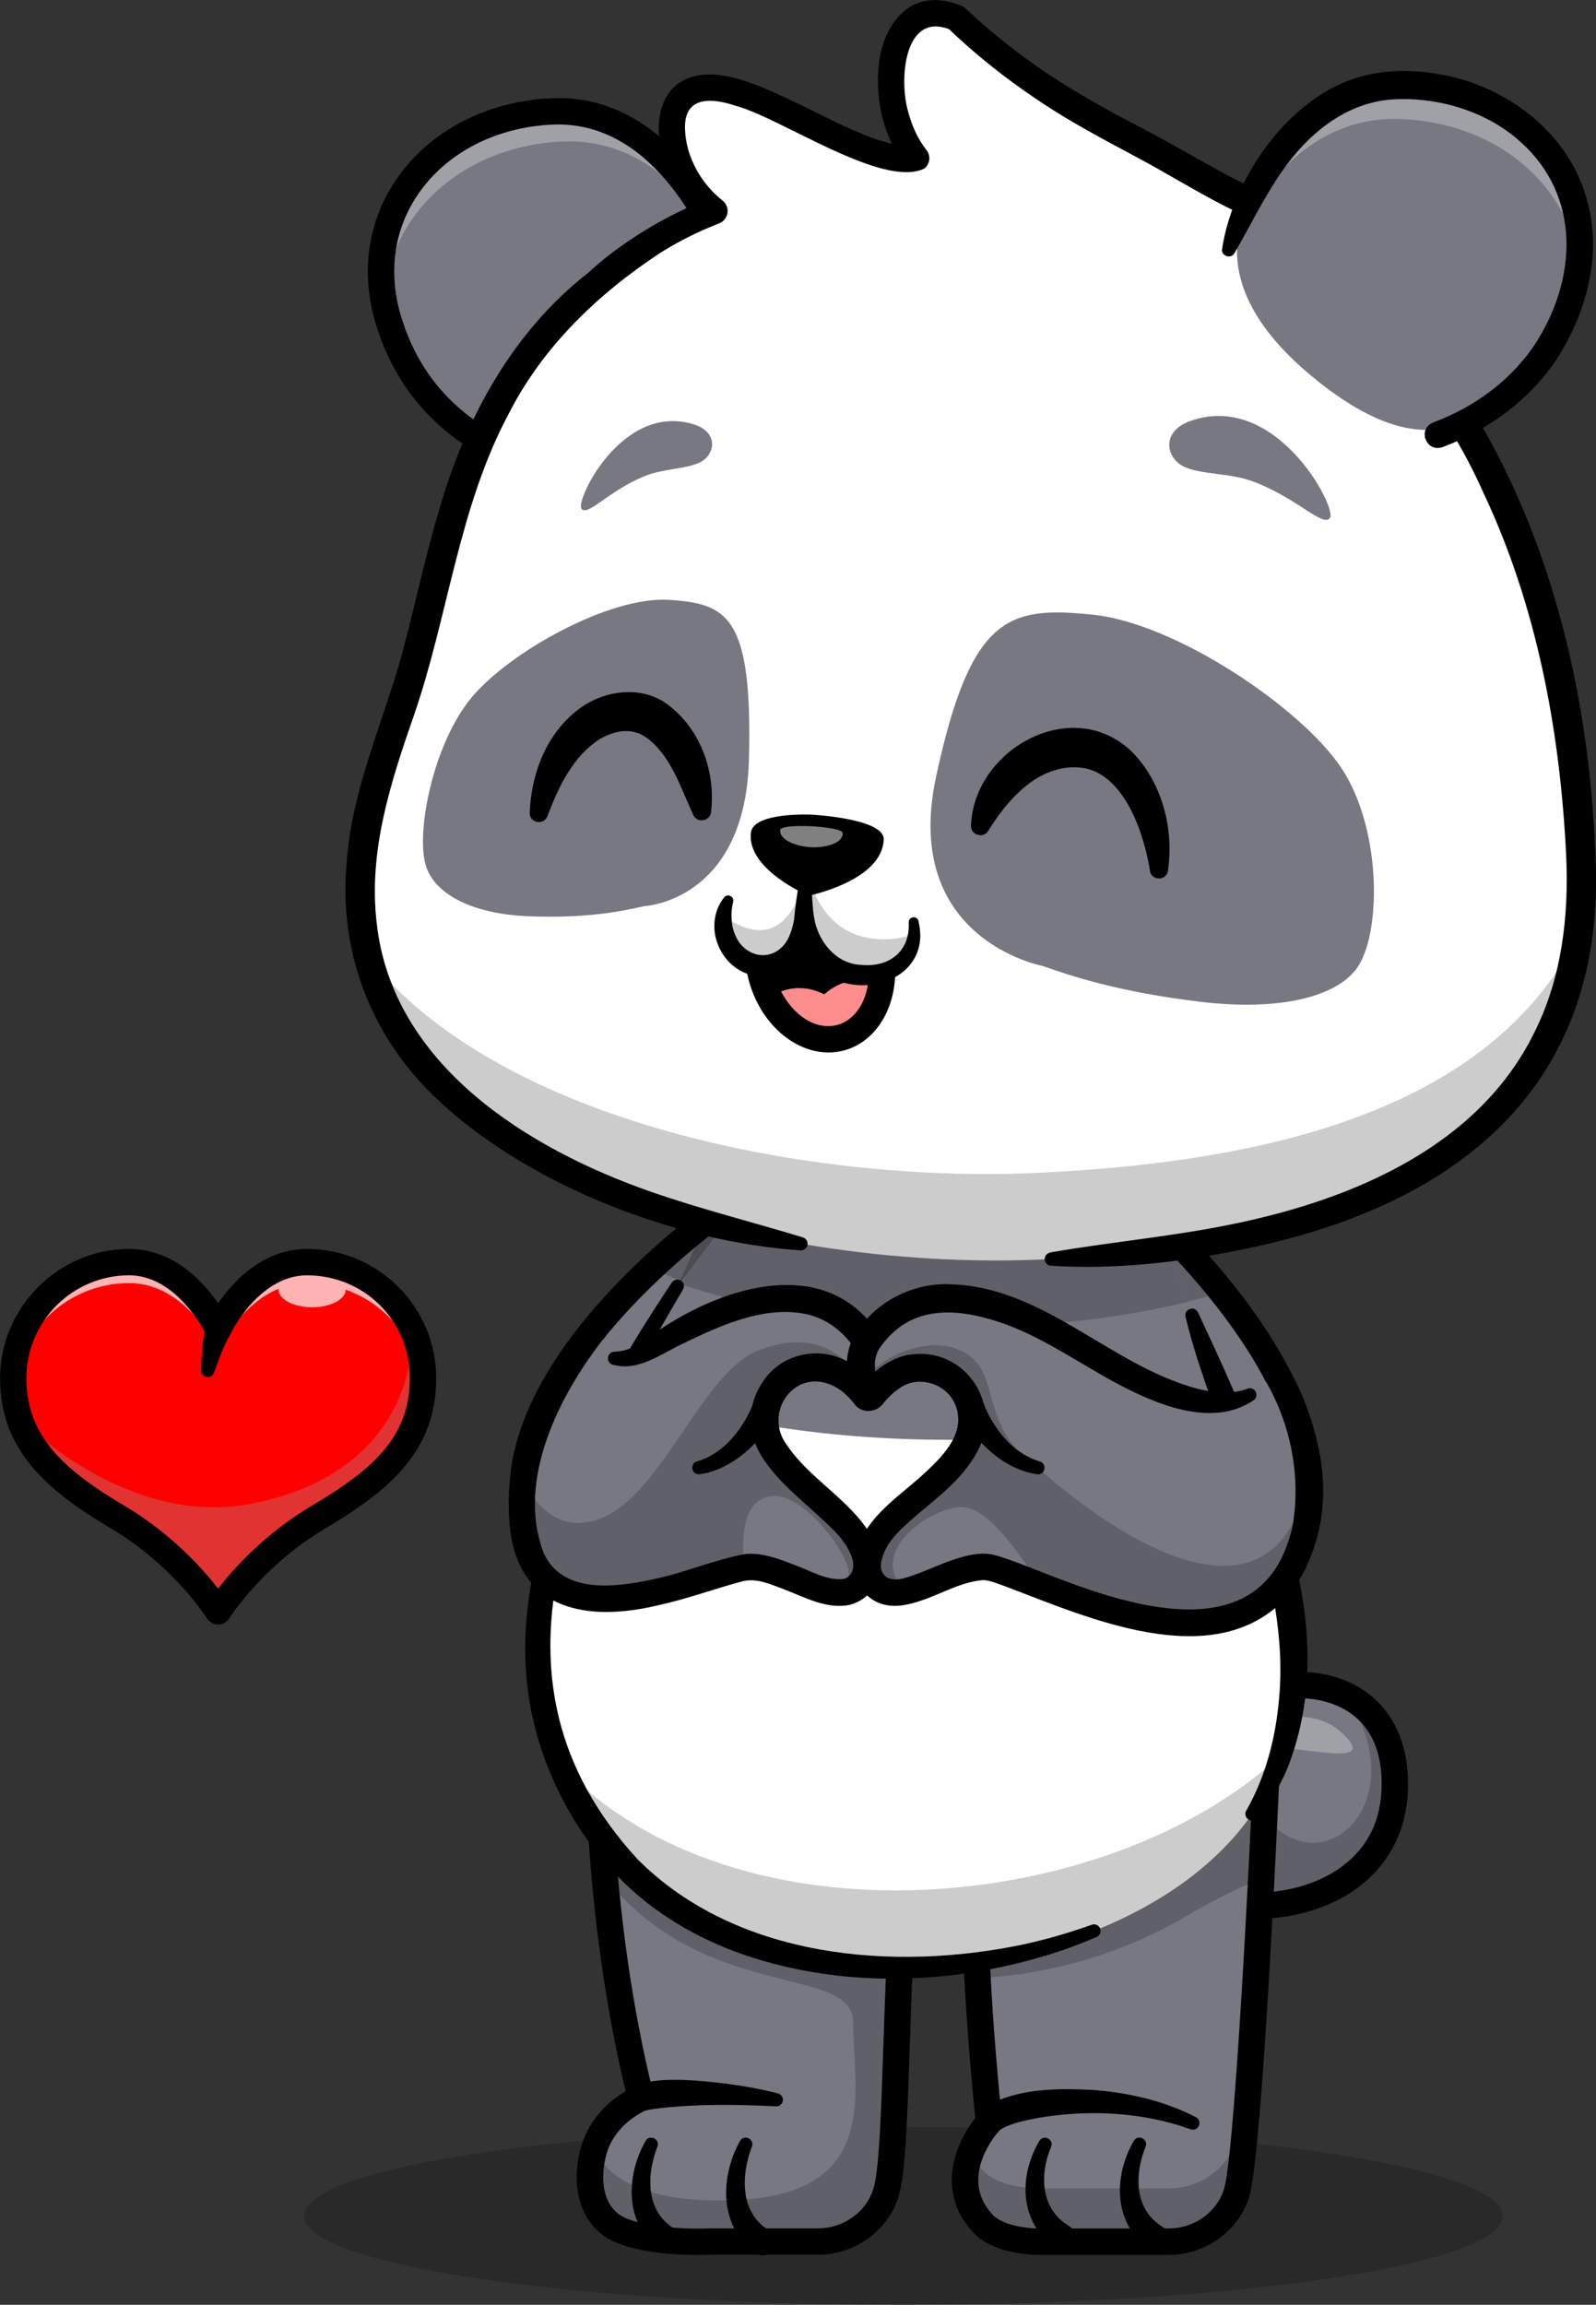 <?xml version="1.0" encoding="UTF-8"?>
<svg id="Layer_1" data-name="Layer 1" xmlns="http://www.w3.org/2000/svg" viewBox="0 0 346.38 500">
  <rect x="0" y="0" width="346.38" height="500" fill="#333333" stroke="none"/>
  <defs>
    <style>
      .cls-1 {
        fill: #e23333;
      }

      .cls-2 {
        opacity: .7;
      }

      .cls-3 {
        fill: #fff;
      }

      .cls-4 {
        fill: #545468;
      }

      .cls-5 {
        opacity: .5;
      }

      .cls-6 {
        opacity: .2;
      }

      .cls-7 {
        fill: #686779;
      }

      .cls-8 {
        opacity: .3;
      }

      .cls-9 {
        fill: #777882;
      }

      .cls-10 {
        fill: #ff8d8d;
      }

      .cls-11 {
        fill: red;
      }
    </style>
  </defs>
  <g class="cls-6">
    <ellipse cx="196.06" cy="480.71" rx="130.06" ry="19.29"/>
  </g>
  <path class="cls-9" d="m259.38,375.38c13.75-15.19,45-14.33,43.28,13.67-1.49,24.29-32.06,29.81-51.21,19.5-6.92-3.72-9.01-14.46,7.93-33.18Z"/>
  <g class="cls-6">
    <path d="m251.44,408.56c19.15,10.31,49.72,4.78,51.21-19.5.63-10.22-3.13-16.82-8.83-20.34,0,.58-.35,1.24-.06,1.76,14.07,25.17-14.27,44.21-24.7,13.14-8.36,2.49-12.69,11.77-21.18,8.72-3.36,8.5-.9,13.82,3.56,16.22Z"/>
  </g>
  <path d="m271.73,416.34c-7.48,0-15.13-1.76-21.64-5.26-3.47-1.87-5.74-5.03-6.41-8.91-1.3-7.53,3.4-17.46,13.58-28.71,8.79-9.7,23.83-13.48,35-8.77,9.15,3.85,13.98,12.8,13.26,24.54-.59,9.69-5.62,17.65-14.15,22.4-5.66,3.15-12.57,4.71-19.63,4.71Zm10.12-47.94c-7.34,0-15.24,3.25-20.35,8.9h0c-11.92,13.16-12.75,20.62-12.18,23.9.37,2.17,1.55,3.8,3.48,4.84,11.03,5.93,25.74,6.17,35.77.59,4.79-2.66,10.62-7.91,11.22-17.75.58-9.44-2.8-15.98-9.77-18.92-2.5-1.05-5.3-1.56-8.18-1.56Zm-22.48,6.98h0,0Z"/>
  <g class="cls-8">
    <path class="cls-3" d="m273.22,375.43c1.71-2.72,11.73-5.23,17.82.32,6.63,6.05-1.34,4.64-6.8,4.08-5.59-.57-12.72-1.68-11.01-4.41Z"/>
  </g>
  <path class="cls-9" d="m275.42,371.77s-.67,16.13-1.69,35.73c-1.44,28.05-3.59,63.22-5.41,68.47-.11.3-.21.59-.33.87-2.34,5.79-8.13,9.44-14.37,9.44h-26.6s-9.56.52-13.71-3.94c-9.46-10.17,1.34-21.95,1.34-21.95,0,0-1.62-14.64-2.49-31.29-.3-5.73-.51-11.69-.54-17.38l63.8-39.95Z"/>
  <g class="cls-6">
    <path d="m275.42,371.77s-.67,16.13-1.69,35.73c-4.92,2.04-10.41,4.72-16.32,8.21-18.04,10.63-35.65,12.99-45.23,13.4-.3-5.73-.51-11.69-.54-17.38l63.8-39.95Z"/>
  </g>
  <g class="cls-6">
    <path d="m275.42,371.77s-4,95.28-7.1,104.2c-.11.3-.21.59-.33.87-2.34,5.79-8.13,9.44-14.37,9.44h-26.6s-9.56.52-13.71-3.94c-4.95-5.33-4.35-11.09-2.66-15.38.61,1.29,1.48,2.59,2.66,3.86,4.15,4.46,13.71,3.93,13.71,3.93h26.6c6.24,0,12.03-3.65,14.37-9.44.11-.28.22-.57.33-.86,2.42-6.96,5.39-66.52,6.57-92.35l.53-.33Z"/>
  </g>
  <path d="m225.93,489.17c-3.07,0-10.63-.47-14.72-4.87-8.32-8.95-3.73-19.59.46-24.82-.57-5.5-2.82-28.35-2.92-47.73,0-1.58,1.27-2.87,2.85-2.88,0,0,.01,0,.01,0,1.57,0,2.85,1.27,2.86,2.85.11,21.8,2.99,48.11,3.02,48.37.09.82-.18,1.64-.73,2.25-.36.4-8.87,9.99-1.36,18.07,2.64,2.83,9.16,3.15,11.46,3.03.05,0,.1,0,.15,0h26.6c5.16,0,9.87-3.07,11.72-7.65.1-.24.19-.48.27-.73,2.17-6.25,5.35-65.25,6.95-103.39.07-1.58,1.41-2.8,2.98-2.74,1.58.07,2.8,1.4,2.74,2.98-.41,9.8-4.11,95.97-7.26,105.03-.12.34-.24.68-.38,1-2.71,6.71-9.55,11.23-17.02,11.23h-26.52c-.22.01-.62.03-1.16.03Z"/>
  <path d="m258.38,461.91c-10.39-3.74-21.91-4.31-32.73-2.52-2.86.55-5.8,1.06-8.29,2.44-.26.15-.35.26-.38.23-.92,1.29-2.7,1.58-3.99.66-3.02-2.5.23-5.56,2.68-6.66,6.61-3.01,14.03-3.03,21.07-2.7,7.88.53,15.76,2.3,22.81,5.93,1.57.83.51,3.24-1.17,2.61h0Z"/>
  <path class="cls-9" d="m188.51,302.12s-75.82,65.83-75.11,21.37c.29-18.73,15.82-36.94,27.97-48.36,7.87-7.39,14.33-11.94,14.33-11.94l26.34-11.76,4.56,35.64,1.92,15.06Z"/>
  <g class="cls-6">
    <path d="m186.59,287.06c-17.46-1.99-33.03-6.2-45.22-11.94,7.87-7.39,14.33-11.94,14.33-11.94l26.34-11.76,4.56,35.64Z"/>
  </g>
  <g class="cls-6">
    <path d="m257.76,282.43c-14.45,3.49-30.89,5.46-48.34,5.46-23.28,0-44.79-3.52-62.15-9.46l10.59-23.27,87.83-10.06,12.07,37.33Z"/>
  </g>
  <path d="m124.89,341.72c-2.38,0-4.55-.4-6.44-1.28-5.39-2.51-8.05-8.23-7.91-17,.5-31.95,41.75-61.37,43.51-62.6.15-.11.31-.2.48-.27l26.34-11.76c.83-.37,1.78-.32,2.57.12.79.44,1.32,1.23,1.44,2.13l6.48,50.7c.12.95-.24,1.9-.96,2.52-4.82,4.18-43.81,37.44-65.5,37.44Zm32.24-76.05c-3.2,2.32-40.43,29.93-40.87,57.86-.1,6.31,1.45,10.25,4.6,11.72,3.66,1.7,13.52,2.1,38.36-14.47,12.08-8.06,22.81-16.92,26.26-19.83l-5.79-45.35-22.56,10.07Z"/>
  <path class="cls-9" d="m246.18,260.31s46.93,39.73,36.67,73.22c-12.69,41.41-73.15-31.41-73.15-31.41l6.48-50.7,30,8.89Z"/>
  <g class="cls-6">
    <path d="m265.15,280.2c-15.2,5-33.7,7.99-53.69,8.16l4.72-36.94,30,8.89s9.47,8.01,18.97,19.88Z"/>
  </g>
  <path d="m268.61,349.13c-9.64,0-22.43-7.15-38.09-21.32-12.73-11.52-22.61-23.37-23.02-23.86-.51-.61-.74-1.4-.64-2.19l6.48-50.7c.11-.83.57-1.58,1.27-2.03.7-.46,1.57-.59,2.38-.35l30,8.89c.38.11.73.3,1.04.56,1.98,1.67,48.24,41.35,37.55,76.24-2.54,8.28-7.09,13.14-13.53,14.43-1.1.22-2.25.33-3.44.33Zm-55.91-47.89c11.52,13.63,42.14,45.17,58.23,41.95,4.28-.86,7.28-4.29,9.18-10.49,9.08-29.64-30.67-65.71-35.34-69.82l-26.18-7.76-5.89,46.13Z"/>
  <path class="cls-9" d="m198.55,383.08c-4.95,40.39-3.25,83.97-6.35,92.89-.11.3-.21.59-.33.87-2.34,5.79-8.13,9.44-14.37,9.44h-23.18s-16.46.71-22.1-3.94c-5.2-4.28-4.63-12.06-3.12-16.59h0c.15-.48.33-.92.5-1.32,2.97-6.74,9.52-9.29,9.52-9.29,0,0-5.37-19.3-7.9-47.94-1.17-13.24-1.74-28.47-.89-44.73l68.19,20.61Z"/>
  <g class="cls-6">
    <path d="m198.55,383.08c-4.95,40.39-3.25,83.97-6.35,92.89-.11.3-.21.59-.33.87-2.34,5.79-8.13,9.44-14.37,9.44h-23.18s-16.46.71-22.1-3.94c-5.2-4.28-4.63-12.06-3.12-16.59h0s2.19,12.92,31.11,11.49c31.17-1.54,24.95-23.94,24.95-38.45,0-12.81-32.22-4.14-53.93-31.59-1.17-13.24-1.74-28.47-.89-44.73l68.19,20.61Z"/>
  </g>
  <path d="m151.7,489.19c-5.27,0-16.31-.52-21.3-4.64-6.87-5.67-5.8-15.82-3.41-21.26,2.26-5.13,6.27-8.15,8.8-9.64-2.32-9.4-10.64-46.81-8.3-91.32.08-1.58,1.42-2.79,3.01-2.71,1.58.08,2.79,1.43,2.71,3.01-2.65,50.33,8.57,91.35,8.68,91.76.39,1.42-.35,2.9-1.72,3.43-.04.02-5.52,2.26-7.94,7.77-1.37,3.12-2.74,10.79,1.81,14.55,3.48,2.87,14.21,3.54,20.15,3.28.04,0,.08,0,.12,0h23.18c5.16,0,9.87-3.07,11.72-7.65.09-.24.19-.48.27-.73,1.31-3.77,1.73-16.25,2.22-30.7.6-17.84,1.35-40.04,3.99-61.61.19-1.57,1.62-2.68,3.19-2.49,1.57.19,2.68,1.62,2.49,3.19-2.61,21.31-3.35,43.38-3.95,61.1-.54,16.13-.94,27.79-2.53,32.38-.12.34-.24.67-.37.99-2.71,6.72-9.56,11.23-17.03,11.23h-23.12c-.41.02-1.37.05-2.69.05Z"/>
  <path class="cls-3" d="m277.55,381.96c-15.77,47.25-112.83,64.09-147,16.54-22.93-31.91-14.32-64.46,3.63-97.69,3.91-7.26,8.28-14.54,12.86-21.87l19.62-23.78,77.4-10.07,14.59,40.08c2.19,6.31,4.79,12.77,7.42,19.37,9.88,24.77,20.2,51.3,11.48,77.41Z"/>
  <g class="cls-6">
    <path d="m277.93,380.79c-.12.39-.25.78-.38,1.17-15.77,47.26-112.83,64.09-147,16.54-3.65-5.08-6.5-10.17-8.65-15.29,38.23,39.84,118.74,32.32,156.02-2.42Z"/>
  </g>
  <path class="cls-9" d="m266.07,304.55c-17.06,4.91-37.86,7.79-60.32,7.79-27.67,0-52.83-4.38-71.57-11.53,3.91-7.26,8.28-14.54,12.86-21.87l17.98-23.78,80.67-10.07,12.96,40.08c2.19,6.31,4.79,12.77,7.42,19.37Z"/>
  <g class="cls-6">
    <path d="m257.76,282.43c-14.45,3.49-30.89,5.46-48.34,5.46-23.28,0-44.79-3.52-62.15-9.46l17.74-23.27,80.67-10.06,12.07,37.33Z"/>
  </g>
  <ellipse class="cls-4" cx="211.19" cy="215.69" rx="95.14" ry="29.86"/>
  <path d="m270.47,392.81c4.57-8.04,6.66-16.99,7.27-26.1.89-13.84-2.54-27.54-6.83-40.64-4.33-13.46-10.28-26.63-13.62-40.43-.38-1.63,1.94-2.51,2.7-.95,2.02,4.29,3.99,8.58,5.94,12.9,11.39,25.93,24.27,55.62,14.23,84-1.63,4.7-4.19,9.09-7.34,12.83-.51.61-1.42.68-2.03.17-.54-.45-.66-1.21-.33-1.8h0Z"/>
  <path d="m148.25,279.7c-23.19,39.29-46.14,84.22-9.86,123.65,21.42,21.49,55.59,24.45,84.01,18.4,4.93-1.09,9.79-2.5,14.55-4.21.74-.27,1.56.12,1.83.86.26.71-.1,1.5-.78,1.8-2.39,1.02-4.81,1.97-7.27,2.83-22.22,7.5-47.06,8.66-69.4.98-10.04-3.48-19.53-9.04-26.98-16.67-11.1-11.44-18.42-26.72-20.02-42.66-2.11-21.23,5.73-41.77,15.47-60.07,4.92-9.09,10.32-17.87,16.02-26.41,1.05-1.43,3.31-.17,2.43,1.52h0Z"/>
  <path class="cls-9" d="m161.01,65.06s-11.04-42.5-41.57-40.87c-24.61,1.32-42.13,21.41-35.25,44.92,8.85,30.25,39.58,33.29,39.58,33.29"/>
  <g class="cls-8">
    <path class="cls-3" d="m83.43,66.06c.42-19.26,16.73-34.21,38.25-35.35,17.76-.95,29.18,12.44,35.79,24.45-5.33-12.45-17.1-32.09-38.03-30.96-23.54,1.26-40.59,19.69-36.01,41.87Z"/>
  </g>
  <path d="m114.77,103.12c-.3,0-.61-.05-.91-.15-9.42-3.18-26.16-11.69-32.41-33.06-3.28-11.21-1.54-22.39,4.89-31.47,7.18-10.14,19.19-16.37,32.96-17.11,25.37-1.37,38.12,25.19,42.41,36.67.55,1.48-.2,3.13-1.68,3.68-1.48.55-3.13-.2-3.68-1.68-3.85-10.3-15.12-34.11-36.75-32.96-12.01.64-22.43,6-28.59,14.7-5.4,7.62-6.85,17.06-4.07,26.56,5.24,17.93,18.53,25.8,28.75,29.24,1.5.5,2.3,2.13,1.8,3.62-.4,1.19-1.52,1.95-2.71,1.95Z"/>
  <path class="cls-3" d="m227.99,273.13c45.95-2.41,118.18-13.57,115.13-86.6-1.97-47.09-15.83-105.58-71.39-142.48-3.65-1.56-7.33-3.47-19.47-10.41-12.57-6.97-27.46-13.44-44.73-29.77-15.14-6.31-18.31,18.35-8.72,30.43-14.03,2.53-44.34-25.38-52.01-11.4-2.57,4.68-.45,16.16,8.28,22.86-15.16,5.57-25.49,15.71-25.49,15.71-28.67,22.72-32.42,56.19-39.44,81.84-4.92,17.97-14.13,34.92-11.54,57.35,6.33,54.92,90,75.59,149.37,72.47Z"/>
  <g class="cls-6">
    <path d="m342.48,202.73c-7.56,58.55-72.16,68.18-114.48,70.4-56.76,2.98-135.7-15.76-148.08-65.39,28.48,35.67,95.99,49.3,146.87,46.62,38.86-2.05,95.27-9.92,115.7-51.64Z"/>
  </g>
  <path d="m227.92,271.7c13.47-2.33,26.99-3.49,40.32-6.3,25.62-5.33,52.71-16.83,64.75-41.41,5.97-11.86,7.54-25.31,6.91-38.52-1.32-26.96-6.38-54.05-17.93-78.52-10.59-23.98-31.52-46.85-51.46-60.01-6.01-2.64-11.44-5.91-17.08-9.09-5.48-3.2-11.08-5.99-16.64-9.12-11.27-6.19-21.92-13.84-31.21-22.77,0,0,.87.56.86.56-10.27-4.37-11.36,10.83-9.36,17.64.79,3.07,2.11,6,3.98,8.38,1,1.23.79,3.05-.45,4.03-9.13,4.37-30.98-10.95-40.97-13.63-5.2-1.74-11.25-2.16-10.97,5.09.16,5.88,3.49,11.86,8.16,15.48,1.27,1.02,1.45,2.89.4,4.13-.32.37-.72.65-1.15.82-2.23.88-4.46,1.81-6.6,2.92-2.16,1.07-4.26,2.27-6.31,3.56-13.37,8.8-25.34,20.26-32.68,34.66-10.97,20.41-13.17,43.93-20.67,65.63-5.1,14.63-9.95,29.64-8.04,45.22,3.48,30.58,32.76,48.78,59.54,58.1,10.77,3.75,21.83,6.51,32.92,9.88.76.23,1.2,1.04.97,1.8-.2.65-.81,1.05-1.45,1.02-27.4-1.8-60.38-14.53-80.12-33.99-13.35-13.17-20.04-30.97-18.44-49.68.94-14.87,6.93-28.57,11.15-42.55,3.19-11.08,5.44-22.5,8.72-33.62,5.65-20.06,15.94-39.31,32.66-52.29,6.41-6.01,16.92-12.7,26.38-16.02,0,0-.75,4.95-.75,4.95-3.03-2.39-5.59-5.37-7.36-8.78-5.34-9.66-4.51-24.32,9.79-23.03,5.55.65,10.61,3.08,15.47,5.31,6.14,2.88,12.17,6.24,18.45,8.5,2.64.92,5.93,1.89,8.61,1.45,0,0-1.73,4.6-1.73,4.6-4.84-6.33-6.66-14.21-5.87-22.02.57-6.28,4.33-13.67,11.51-14.04,2.36-.14,4.52.44,6.42,1.21.34.12.62.32.87.56,4.54,4.25,9.34,8.19,14.39,11.79,7.59,5.46,15.83,9.97,24.15,14.32,5.61,2.91,11.12,6.18,16.67,9.19,2.92,1.64,5.84,3,8.75,4.36,11.66,7.74,22.38,16.97,31.54,27.58,27.78,31.88,39.62,74.59,41.22,116.15,2.7,50.8-30.35,76.61-76.81,85.89-13.6,2.78-27.47,4.38-41.35,3.5-.79-.05-1.4-.74-1.35-1.53.04-.68.55-1.22,1.2-1.33h0Z"/>
  <path d="m167,216.39c3.38,6.53,9.65,10.28,15.45,8.71,5.03-1.36,8.33-6.34,8.9-12.41.22-2.4.01-4.98-.68-7.56-2.48-9.14-10.17-15-17.18-13.1-7.01,1.89-10.68,10.84-8.2,19.97.42,1.57,1,3.04,1.71,4.39Z"/>
  <path class="cls-10" d="m167,216.39c3.38,6.53,9.65,10.28,15.45,8.71,5.03-1.36,8.33-6.34,8.9-12.41-3.97-.9-8.83-.23-12.48,3.03,0,0-5.73-3.48-11.87.67Z"/>
  <path d="m179.81,228.32c-7.46,0-14.78-6.33-17.28-15.56h0c-2.88-10.64,1.7-21.18,10.22-23.49,8.52-2.31,17.8,4.47,20.68,15.11,2.88,10.64-1.7,21.18-10.22,23.49-1.12.3-2.26.45-3.4.45Zm-11.76-17.06c2.06,7.6,8.19,12.57,13.66,11.09,5.47-1.48,8.25-8.87,6.19-16.47-2.06-7.6-8.18-12.57-13.66-11.09-5.47,1.48-8.25,8.87-6.19,16.47h0Z"/>
  <path class="cls-9" d="m226.11,209.5s-30.52-5.78-22.96-40.96c7.55-35.18,15.85-37.04,33.95-35.2,18.1,1.84,45.05,20.1,53.83,32.99,8.78,12.89,8.93,35.07,3.95,43.1-4.08,6.59-16.54,10.03-34.36,7.89-17.81-2.14-27.77-5.51-34.41-7.83Z"/>
  <path class="cls-9" d="m139.77,196.58s22.02-.94,22.78-31.96c.76-31.02-4.64-33.69-17.44-34.49-12.79-.8-34.47,11.26-42.72,21.13-8.24,9.86-12.11,28.77-10.04,36.28,1.7,6.16,9.7,10.72,22.35,11.23,12.65.5,20.08-1.07,25.06-2.18Z"/>
  <path class="cls-9" d="m288.67,112.27c1.37-2.38-11.76-27.38-30.2-20.99-6.76,2.34-5.34,8.33-1.29,10.06,3.85,1.65,9.68,1.25,14.61,3.05,9.6,3.51,15.51,10.26,16.89,7.88Z"/>
  <path class="cls-9" d="m126.17,110.31c-1.21-1.93,8.89-22.99,24.33-18.27,5.66,1.73,4.67,6.73,1.37,8.28-3.13,1.48-7.96,1.33-11.98,2.97-7.83,3.19-12.51,8.95-13.72,7.03Z"/>
  <g>
    <path class="cls-3" d="m198.27,199.97c1.22,8.63-5.82,12.71-13.5,11.29-7.65-1.41-10.02-9.35-10.24-12,0,0-2.07,14.7-12.07,9.66-4.32-2.18-7.26-8-4.31-13.76,0,0-4.71-14.46,17.35-13.31,22.07,1.15,22.76,18.12,22.76,18.12Z"/>
    <g class="cls-6">
      <path d="m198.39,202.52c-.38,6.87-6.74,10.02-13.62,8.75-7.64-1.41-10.03-9.36-10.23-12.01,0,0-2.07,14.7-12.07,9.66-3.48-1.75-6.06-5.88-5.39-10.43.85.78,1.79,1.44,2.8,1.95,12.69,6.4,15.32-12.26,15.32-12.26.27,3.36,3.29,13.44,12.99,15.24,3.69.68,7.27.36,10.2-.9Z"/>
    </g>
    <path d="m199.33,199.82c2.71,10.91-8.91,16.49-17.99,12.76-5.22-2.23-8.46-7.63-8.95-13.15,0,0,4.28-.06,4.28-.06-.07,1.72-.38,3.26-.93,4.87-3.25,10.28-16.88,10.09-20.18-.04-1.09-3.28-.46-7.08,1.65-9.56.75-.9,2.22-.09,1.9,1.01-1.12,4.54.31,10.02,5,11.37,3.33.84,6.22-1.22,7.36-4.38.44-1.08.77-2.43.94-3.57.39-2.45,3.9-2.42,4.27,0,.87,5.17,4.77,10.09,10.31,10.25,5.92.57,10.56-2.88,10.23-9.22-.05-1.28,1.82-1.54,2.12-.3h0Z"/>
    <path d="m176.95,183.31c-1,3.87-.89,7.97-.66,11.94.09,1.32.21,2.69.38,3.95.16,1.18-.67,2.27-1.85,2.43-1.18.16-2.27-.67-2.43-1.85-.01-1.59.27-3.13.45-4.66.39-2.77.9-5.53,1.72-8.22.42-1.34.9-2.67,1.55-3.93.11-.22.39-.31.61-.19.2.1.29.33.23.53h0Z"/>
  </g>
  <path d="m191.79,182.14c-.35,8.96-16.29,12.17-16.29,12.17,0,0-13.41-5.61-12.54-13.65.49-4.57,13.23-3.93,13.23-3.93,0,0,15.79.81,15.61,5.41Z"/>
  <g class="cls-5">
    <path class="cls-3" d="m182.91,180.78c-.09,2.32-4.04,3.16-6.93,3.01-2.88-.15-6.76-1.39-6.67-3.71.05-1.19,6.84-.84,6.84-.84,0,0,6.8.35,6.75,1.54Z"/>
  </g>
  <path class="cls-9" d="m286.28,82.9c-20.48-16.16-19.8-30.16-15.08-39.52,5.97-11.83,16.59-25.35,33.88-24.95,24.63.57,42.76,20.11,36.6,43.82-3.68,14.17-12.26,22.61-20.39,27.6-9.13,5.6-19.84,5.03-35.02-6.95Z"/>
  <g class="cls-8">
    <path class="cls-3" d="m266.4,55.01c5.91-12.98,17.34-29.65,36.97-29.2,20.53.48,36.75,13.53,39.29,31.35,2.54-21.36-14.71-38.21-37.56-38.74-23.68-.54-34.86,25.03-38.69,36.58Z"/>
  </g>
  <path d="m265.23,53.98c2.16-13.82,11.8-28.77,24.5-35.21,6.87-3.5,14.87-4.04,22.37-2.71,14.88,2.39,28.84,12.99,32.52,28.05,2.92,11.07-.15,22.82-5.89,32.43-5.85,9.54-15.29,16.64-25.67,20.46-3.57,1.22-5.51-3.93-2.01-5.36,9.33-3.46,17.59-9.63,22.81-18.1,8.86-14.59,8.86-32.45-5.1-43.82-7.45-6.08-17.79-8.88-27.32-8.09-9.83,1-17.63,7.54-23.26,15.61-3.9,5.63-6.79,11.68-10.25,17.66-.75,1.39-2.96.65-2.71-.92h0Z"/>
  <path d="m249.55,188.79c-1.26-8.13-5.5-20.25-13.9-22.09-3.93-.79-8.07.31-11.75,2.86-3.85,2.76-6.79,6.47-9.38,10.6-1.01,1.84-3.88,1.03-3.79-1.05.67-17.01,22.87-28.86,35.59-15.35,6.11,6.72,8.44,16.33,7.16,25.18-.4,2.26-3.7,2.13-3.93-.13h0Z"/>
  <path d="m114.96,176.31c.33-8.53,3.65-17.3,10.79-22.58,5.35-3.98,13.41-5.13,19.05-.97,7.35,5.41,10.53,14.77,9.52,23.46-.27,2-3.06,2.38-3.87.56-2.75-5.96-4.95-13.17-10.4-16.93-3.12-2.08-6.77-1.33-9.87.48-5.75,3.67-8.88,10.12-11.35,16.67-.74,2.14-3.92,1.57-3.87-.68h0Z"/>
  <path class="cls-9" d="m189.43,302.33c-.19.64-1.12.99-1.51.44-6.16-8.39-17-8.25-21.01.8-5.54,12.48,13.9,21.29,19.45,30.55,2.62,4.38,2.1,7.9-.31,10.04-1.02.91-2.24,1.3-3.58,1.34-5.55.18-13.37-5.59-19.73-5.59-.34,0-.74.04-1.21.12-10.39,1.79-50.57,21.74-48.12-16.54,0,0,0-.77.16-2.17.58-4.94,3.28-17.8,15.7-33.33l3.96,6.68c3.83.5,7-1.48,7-1.48,17.02-10.9,36.53-18.01,47.49-2.81,1.16,1.6,1.79,3.43,2.07,5.23.42,2.59.12,5.1-.36,6.73Z"/>
  <g class="cls-6">
    <path d="m189.43,302.33c-.19.64-1.12.99-1.51.44-6.16-8.39-17-8.25-21.01.8-5.54,12.48,13.9,21.29,19.45,30.55,2.62,4.38,2.1,7.9-.31,10.04-1.02.91-2.24,1.3-3.58,1.34.83-1.04,1.5-2.37,1.72-3.99.5-3.73-9.39-17.38-16.35-16.98-6.64.39-7.02,8.89-6.31,15.5-10.39,1.79-50.57,21.74-48.12-16.54,0,0,0-.77.16-2.17,2.57,4.96,6.27,8.84,11.54,9.05,16.62.65,25.75-32.14,39.55-37.44,13.8-5.3,18.53,3.11,21.94,4.12,1.72.51,2.68-.41,3.2-1.44.42,2.59.12,5.1-.36,6.73Z"/>
  </g>
  <path d="m131.5,289.77c-9.93,12.43-19.68,31.35-13.45,47.25,4.12,8.83,15.54,7.35,23.53,5.62,6.75-1.34,13.33-4.29,20.28-5.54,3.75-.28,7.38,1.15,10.44,2.34,3.67,1.31,7.12,3.52,10.82,3.09,1.66-.54,2.37-2.07,1.95-4.04-1.15-4.3-4.85-7.2-8.08-10.25-3.87-3.52-7.9-6.79-10.99-11.27-3.83-5.29-4.17-12.03-.28-17.43,3.62-5.49,11.1-7.44,17.03-4.75,3.14,1.32,5.66,3.53,7.59,6.13-1.17-1.51-3.35-1.04-3.82.42.8-2.93.44-6.75-1.27-9.14-2.54-3.62-6.09-6.23-10.31-7.13-9.06-1.89-18.54,2.44-26.77,6.42-4.75,2.22-9.61,6.1-15.14,4.58-1.58-.38-1.36-2.77.28-2.83,1.11-.04,2.19-.24,3.22-.62.99-.35,2.01-.88,2.73-1.43,2.03-1.53,4.17-2.97,6.37-4.3,13.72-8.39,33.63-13.76,44.6,1.76,2.98,4.35,3.39,9.48,2.16,14.36-.03.31-.4,1.08-.65,1.39-1.36,1.94-4.38,2.37-6.08.47-1.4-1.89-3.22-3.61-5.31-4.45-8.24-3.49-14.81,6.33-9.45,13.24,4.96,7.25,13.44,11.62,18.1,19.32,3.42,5.44,2.46,13.18-4.52,15.15-5.06,1.1-10-1.73-14.34-3.36-3.26-1.2-6.02-2.53-9.2-1.68-6.02,1.61-11.86,3.8-18.15,5.16-15.14,3.61-30.17,1.3-32.13-16.89-.64-6.48-.14-12.04,1.74-18.34,2.94-9.84,8.27-18.85,14.6-26.8.98-1.24,2.78-1.44,4.02-.45,1.24.99,1.44,2.79.45,4.03h0Z"/>
  <g>
    <path class="cls-11" d="m91.81,298.98c0,13.9-8.65,21.84-22.54,30.07-14.63,8.66-21.93,20.53-21.93,20.53,0,0-7.31-11.87-21.93-20.53-10.69-6.34-18.28-12.5-21.21-21.34-.88-2.64-1.33-5.52-1.33-8.72,0-13.9,11.27-25.17,25.17-25.17,12.55,0,19.3,14.53,19.3,14.53,0,0,6.75-14.53,19.3-14.53,10.13,0,18.87,5.99,22.86,14.62,1.48,3.21,2.31,6.78,2.31,10.55Z"/>
    <g class="cls-2">
      <path class="cls-3" d="m91.81,298.98c0,.83-.03,1.64-.09,2.42-.25-2.99-1.02-5.83-2.22-8.43-2.83-6.13-8.06-10.92-14.47-13.19-.04,2.11-3.29,3.82-7.29,3.82s-7.3-1.73-7.3-3.86c0-.05,0-.1,0-.15-8.56,3.52-13.1,13.29-13.1,13.29,0,0-6.75-14.53-19.3-14.53-13.18,0-24,10.14-25.08,23.04-.06-.79-.09-1.59-.09-2.42,0-13.9,11.27-25.17,25.17-25.17,12.55,0,19.3,14.53,19.3,14.53,0,0,6.75-14.53,19.3-14.53,10.13,0,18.87,5.99,22.86,14.62,1.48,3.21,2.31,6.78,2.31,10.55Z"/>
    </g>
    <path class="cls-1" d="m91.81,298.98c0,13.9-8.65,21.84-22.54,30.07-14.63,8.66-21.93,20.53-21.93,20.53,0,0-7.31-11.87-21.93-20.53-10.69-6.34-18.28-12.5-21.21-21.34h0s23.08,23.82,50.3,18.52c37.31-7.27,35-37.79,35-37.79h0c1.48,3.21,2.31,6.78,2.31,10.55Z"/>
    <path d="m47.34,352.43h0c-.99,0-1.91-.52-2.43-1.36-.07-.11-7.16-11.4-20.95-19.57-14.37-8.51-23.95-17.3-23.95-32.53s12.58-28.03,28.03-28.03c9.53,0,15.99,6.98,19.3,11.78,3.31-4.8,9.77-11.78,19.3-11.78,15.46,0,28.03,12.58,28.03,28.03s-9.57,24.02-23.95,32.53c-13.79,8.16-20.88,19.46-20.95,19.57-.52.84-1.44,1.36-2.43,1.36Zm-19.31-75.77c-12.3,0-22.31,10.01-22.31,22.31s7.75,19.68,21.14,27.6c10.34,6.12,17.13,13.72,20.47,18.06,3.35-4.33,10.14-11.94,20.47-18.06,13.39-7.93,21.14-14.98,21.14-27.6s-10.01-22.31-22.31-22.31c-10.54,0-16.65,12.75-16.71,12.88-.47,1-1.48,1.65-2.59,1.65h0c-1.11,0-2.12-.64-2.59-1.65h0c-.06-.13-6.17-12.88-16.71-12.88Z"/>
    <path d="m43.64,297.25c.15-3.39.29-6.7,1.06-10.05,1.29-4.24,7.36-1.77,5.31,2.17-1.44,2.49-2.57,5.62-3.56,8.41-.54,1.55-2.87,1.1-2.81-.53h0Z"/>
  </g>
  <path d="m151.45,316.98c5.53-1.7,9.48-6.63,11.73-11.77,0,0,.91-2.32.91-2.32l.07-.18c.58-1.48,2.24-2.21,3.72-1.63,1.48.58,2.21,2.24,1.63,3.72-.48.99-1.04,1.94-1.58,2.9-2.55,4.18-5.99,7.93-10.38,10.22-1.82.94-3.65,1.63-5.72,1.9-.78.09-1.49-.47-1.58-1.25-.1-.78.46-1.45,1.2-1.59h0Z"/>
  <path class="cls-4" d="m184.15,288.86c0-.18.03-.31.06-.36l-.06.36Z"/>
  <path class="cls-9" d="m277.07,298.05c10.46,17.89,6.08,34.77,5.79,35.46,0,.02-.02.04-.02.07-10.84,37.48-61.33,6.34-69.23,6.34s-18.05,8.91-23.31,4.25c-2.41-2.13-2.77-5.56-.32-10.04,4.57-8.34,22.09-15.5,20.89-27.41-.6-5.92-6.01-10.53-12.21-9.94-4.83.46-7.91,4.13-9.25,5.6-.34.37-.93.28-1.16-.17-1.28-2.5-2.65-7.65.38-11.84,10.97-15.2,30.46-8.09,47.49,2.81,5.36,3.09,18.2,11.38,28.56,11.03,0,0,3.86.03,6.7-1.7"/>
  <g class="cls-6">
    <path d="m282.86,333.51s-.01.05-.02.07c-8.17,28.24-38.84,17.53-56.85,10.53-6.46-9.52-12.49-18.07-18.42-17.1-7.88,1.29-19.05,10.51-11.04,18.22-2.42.54-4.57.42-6.23-1.06-2.41-2.14-2.77-5.56-.32-10.04,4.57-8.34,22.1-15.5,20.89-27.42-.6-5.91-6.01-10.53-12.22-9.93-4.83.46-7.91,4.13-9.25,5.6-.34.37-.94.28-1.17-.16-.98-1.93-2.03-5.43-1.06-8.86.68,2.23,1.91,4.16,3.86,2.63,4.44-3.48,14.01-6.65,20.08-1.3,5.64,4.98,2.11,15.53,14.18,23.73,0,0,49.19,46.08,58.64,2.58.38,7.22-.92,12.15-1.08,12.52Z"/>
  </g>
  <path d="m279.54,296.61c6.48,11.15,9.1,24.8,6.15,37.45-.02.13-.13.38-.17.51-.07.17.05-.12.06-.16.02-.07,0,.03-.01.03l-.03.08c-1.37,4.63-3.53,9.1-6.92,12.62-15.71,15.78-42.43,3.84-59.86-2.79-1.83-.64-3.58-1.43-5.26-1.58-5.89.37-11.02,4.33-17.17,5.4-8.47,1.57-13.17-6.32-9.75-13.6,2.79-6.63,9.58-10.69,14.48-15.37,4.08-3.8,8.42-8.51,6.39-14.16-1.72-4.78-7.99-6.91-12.2-3.9-1.25.78-2.46,2.01-3.57,3.27-.12.15-.35.34-.51.47-1.54,1.24-4,.93-5.2-.62-.87-1.21-1.32-2.69-1.71-4.09-1.09-3.99-.45-8.79,2.28-12.09,4.46-6.26,12.27-9.88,19.91-9.47,17.73.57,31.14,13.79,46.56,20.27,4.27,1.76,8.7,3.29,13.35,3.19,1.48-.06,2.96-.27,4.27-.78.75-.35,1.66,0,1.96.77.24.61.03,1.29-.47,1.67-9.25,6.33-21.91.62-30.59-4.07-8.53-4.71-16.91-10.63-26.21-13.34-5.69-1.71-12.03-2.52-17.41.01-2.87,1.33-5.28,3.57-7.06,6.21-1.13,1.83-1.21,3.98-.68,6.12.18.71.42,1.41.74,2.04l.05.1c-.06-.13-.16-.27-.26-.4-.42-.52-1.08-.85-1.76-.86-.6-.02-1.23.23-1.67.65,2.09-2.57,6.37-6,10.59-6.37,11.75-1.49,19.89,10.98,14.18,21.22-3.58,6.53-9.52,10.4-14.67,15.03-2.24,2.02-4.35,3.99-5.49,6.73-.87,2.08-1.19,4.17.64,5.43,2.22,1.05,4.73-.22,7.1-1.01,3-1.15,6.08-2.66,9.73-3.6,1.91-.49,4.38-.83,6.3-.32,3.7.91,10.9,3.99,14.49,5.3,16.88,6.42,42.98,14.07,49.75-9.16.69-1.89.97-4.31,1.17-6.74.66-9.45-1.66-19.05-6.44-27.22-1.82-3.31,2.94-6.1,4.94-2.89h0Z"/>
  <path d="m225.11,319.82c-4.98-.71-9.33-3.7-12.62-7.38-1.99-2.18-3.53-4.69-4.9-7.29-.77-1.39-.26-3.14,1.13-3.9,1.39-.77,3.14-.26,3.9,1.13.17.29.98,2.48,1.14,2.84,2.25,5.14,6.2,10.06,11.73,11.77,1.82.36,1.47,3-.38,2.84h0Z"/>
  <g>
    <path class="cls-7" d="m168.61,455.52c-9.89-1.55-24.46-2.21-29.47-.37"/>
    <path d="m168.39,456.94c-8.41-.43-16.92-.54-25.27.41-1.22.15-2.3.31-3.25.55-1.53.37-3.07-.58-3.44-2.12-1.5-7.35,20.91-3.84,25.01-3.19,2.48.4,4.94.91,7.39,1.53.77.19,1.24.98,1.04,1.75-.17.68-.81,1.13-1.48,1.08h0Z"/>
  </g>
  <path d="m248.59,465.79c-1.78,4.46-2.4,10.28.52,14.33.87,1.24,2.05,2.25,3.37,3.08,3.14,2.09.19,6.79-3.06,4.85-7.73-5.69-7.86-15.83-3.36-23.61.93-1.58,3.31-.31,2.53,1.34h0Z"/>
  <path d="m228.08,465.81c-2.51,6-2.2,13.47,3.9,17.06,3.33,2.14.23,6.99-3.1,4.84-7.57-5.8-7.88-15.47-3.31-23.27.95-1.56,3.3-.27,2.51,1.37h0Z"/>
  <path d="m163.15,465.76c-1.75,4.67-2.44,10.7.47,14.99.86,1.31,2.07,2.35,3.42,3.21,3.13,2.11.15,6.79-3.09,4.83-7.9-5.82-7.71-16.38-3.36-24.32.89-1.6,3.3-.38,2.56,1.28h0Z"/>
  <path d="m142.64,465.78c-1.76,4.58-2.42,10.51.49,14.69.87,1.28,2.06,2.3,3.39,3.15,3.14,2.1.18,6.79-3.07,4.84-7.82-5.74-7.78-16.15-3.36-24,.91-1.59,3.3-.35,2.54,1.31h0Z"/>
</svg>